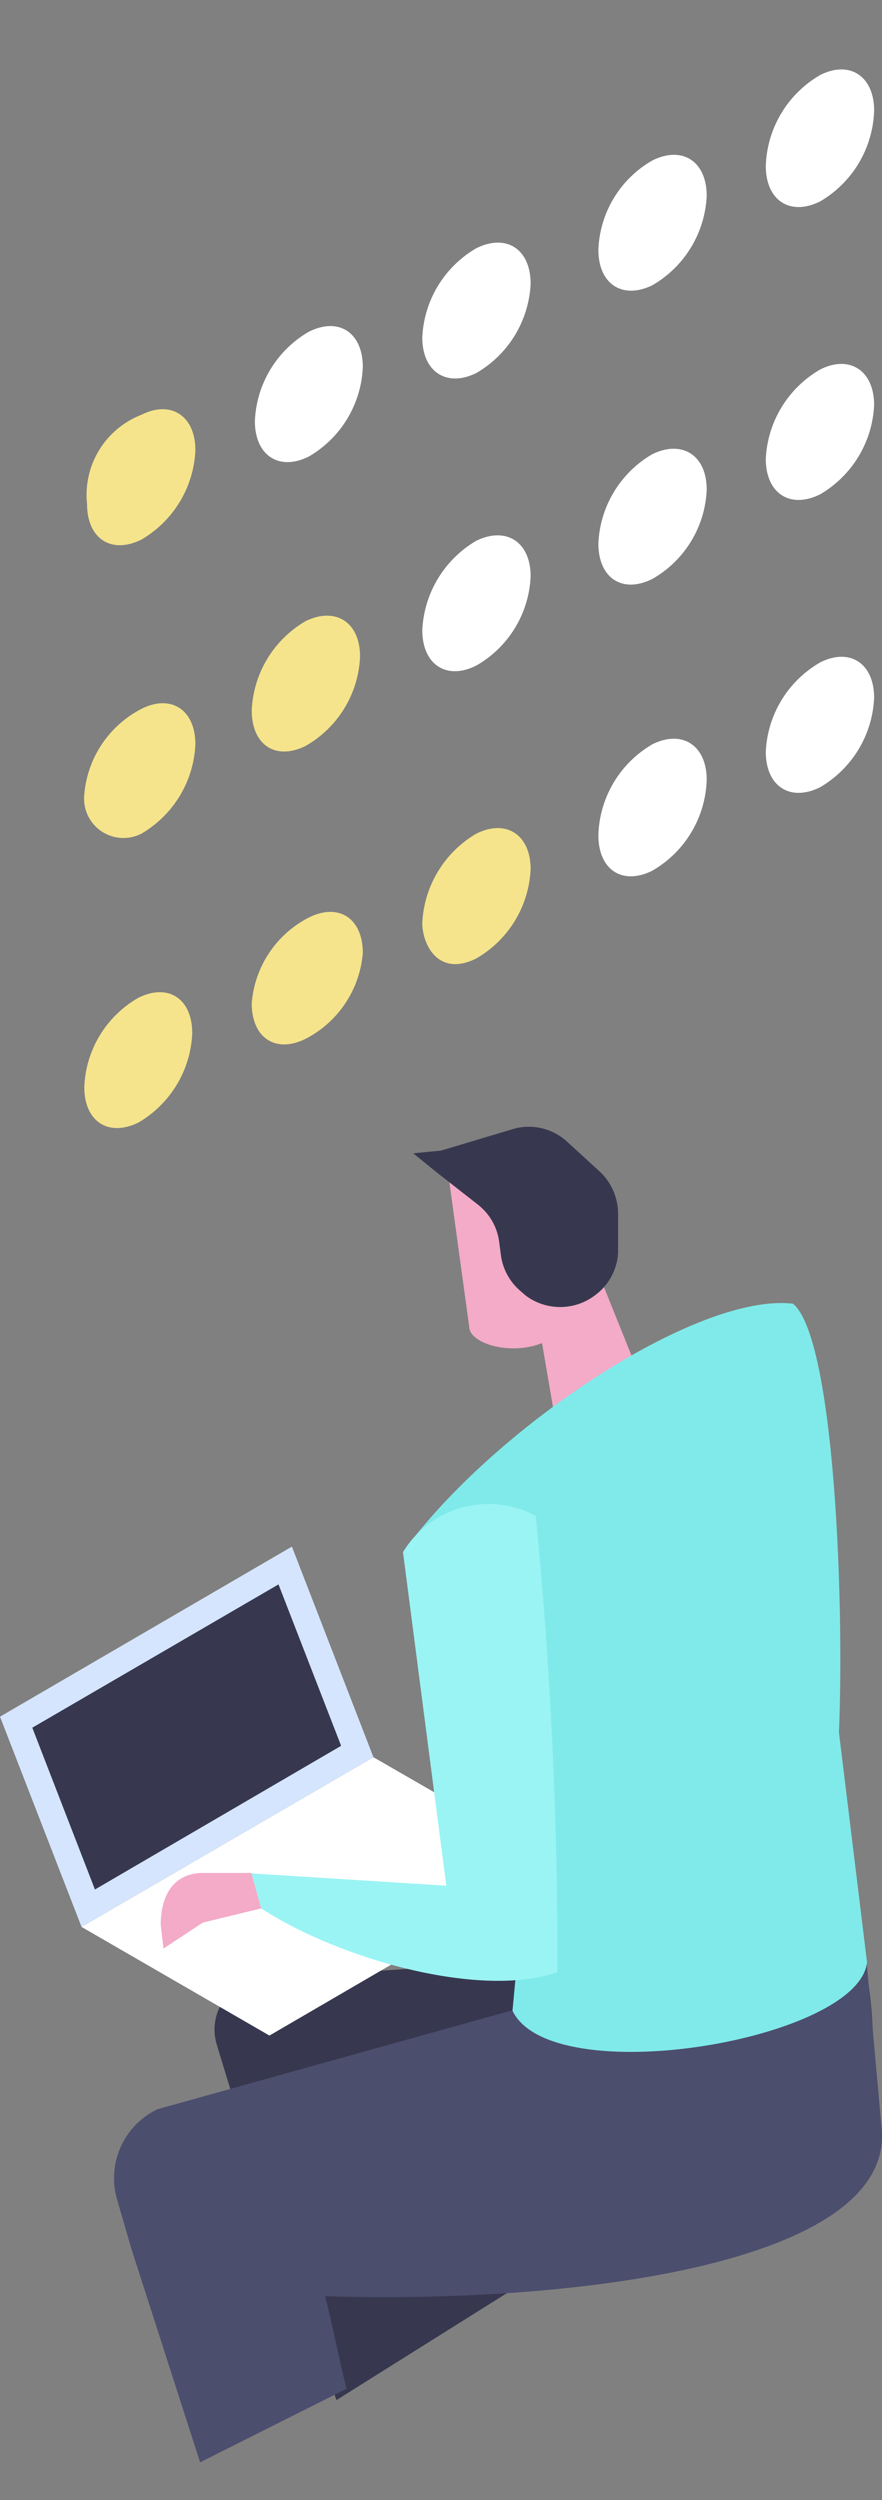 <svg width="131" height="371" viewBox="0 0 131 371" fill="none" xmlns="http://www.w3.org/2000/svg">
<rect x="0" y="0" width="131" height="371" fill="#808080" stroke="none"/>
<g clip-path="url(#clip0)">
<path d="M113.74 24.63C113.74 29.771 117.367 32.108 121.814 29.888C124.187 28.502 126.167 26.536 127.569 24.175C128.972 21.814 129.75 19.136 129.83 16.392C129.83 11.31 126.202 8.914 121.814 11.134C119.431 12.513 117.438 14.476 116.026 16.837C114.613 19.199 113.826 21.881 113.74 24.63Z" fill="white"/>
<path d="M88.874 37.074C88.874 42.157 92.443 44.493 96.889 42.332C99.24 40.974 101.212 39.048 102.623 36.73C104.033 34.413 104.838 31.779 104.964 29.07C104.964 23.929 101.336 21.592 96.889 23.812C94.535 25.16 92.564 27.086 91.161 29.406C89.759 31.726 88.972 34.365 88.874 37.074Z" fill="white"/>
<path d="M62.722 50.102C62.722 55.185 66.35 57.522 70.738 55.36C73.089 54.002 75.06 52.076 76.471 49.759C77.882 47.441 78.687 44.807 78.812 42.098C78.812 36.957 75.184 34.62 70.738 36.84C68.394 38.201 66.432 40.13 65.031 42.447C63.63 44.765 62.836 47.398 62.722 50.102Z" fill="white"/>
<path d="M37.856 62.488C37.856 67.57 41.425 69.966 45.872 67.746C48.215 66.385 50.178 64.457 51.579 62.139C52.98 59.821 53.774 57.188 53.887 54.484C53.887 49.343 50.318 47.006 45.872 49.226C43.525 50.583 41.559 52.51 40.158 54.828C38.756 57.147 37.965 59.782 37.856 62.488Z" fill="white"/>
<path d="M12.931 74.815C12.931 79.956 16.559 82.293 21.006 80.073C23.346 78.708 25.305 76.778 26.706 74.462C28.106 72.145 28.902 69.514 29.021 66.811C29.021 61.728 25.394 59.333 21.006 61.553C18.384 62.566 16.172 64.416 14.712 66.814C13.252 69.212 12.626 72.025 12.931 74.815Z" fill="#F5E48C"/>
<path d="M113.74 68.096C113.74 73.237 117.367 75.574 121.814 73.354C124.154 71.989 126.114 70.06 127.514 67.743C128.915 65.426 129.711 62.796 129.83 60.092C129.83 55.01 126.202 52.614 121.814 54.834C119.463 56.192 117.492 58.118 116.081 60.436C114.67 62.753 113.865 65.387 113.74 68.096Z" fill="white"/>
<path d="M88.874 80.657C88.874 85.798 92.443 88.135 96.889 85.915C99.251 84.57 101.231 82.646 102.644 80.326C104.056 78.007 104.855 75.366 104.964 72.653C104.964 67.57 101.336 65.233 96.889 67.395C94.546 68.756 92.583 70.684 91.183 73.002C89.782 75.32 88.988 77.952 88.874 80.657Z" fill="white"/>
<path d="M62.722 93.51C62.722 98.651 66.35 100.988 70.738 98.768C73.1 97.422 75.08 95.499 76.492 93.179C77.905 90.859 78.703 88.219 78.812 85.506C78.812 80.423 75.184 78.086 70.738 80.248C68.401 81.617 66.445 83.547 65.045 85.863C63.645 88.179 62.846 90.808 62.722 93.51Z" fill="white"/>
<path d="M37.388 105.428C37.388 110.569 40.956 112.906 45.403 110.686C47.765 109.341 49.745 107.417 51.157 105.097C52.57 102.777 53.368 100.137 53.477 97.424C53.477 92.341 49.85 90.004 45.403 92.166C43.059 93.527 41.097 95.455 39.696 97.773C38.295 100.091 37.501 102.723 37.388 105.428Z" fill="#F5E48C"/>
<path d="M12.52 117.872C12.403 118.921 12.574 119.982 13.013 120.942C13.452 121.902 14.143 122.725 15.013 123.325C15.883 123.924 16.9 124.276 17.954 124.345C19.009 124.414 20.063 124.196 21.003 123.714C23.343 122.349 25.303 120.42 26.703 118.103C28.104 115.786 28.9 113.156 29.019 110.453C29.019 105.311 25.392 102.974 21.003 105.195C18.631 106.419 16.609 108.225 15.126 110.442C13.642 112.659 12.745 115.215 12.52 117.872Z" fill="#F5E48C"/>
<path d="M113.74 111.562C113.74 116.703 117.367 119.04 121.814 116.82C124.154 115.455 126.114 113.526 127.514 111.209C128.915 108.892 129.711 106.262 129.83 103.558C129.83 98.417 126.202 96.08 121.814 98.3C119.46 99.654 117.485 101.579 116.074 103.898C114.663 106.216 113.86 108.852 113.74 111.562Z" fill="white"/>
<path d="M88.874 123.948C88.874 129.089 92.443 131.426 96.889 129.206C99.277 127.831 101.272 125.869 102.685 123.507C104.099 121.145 104.883 118.461 104.964 115.71C104.964 110.628 101.336 108.232 96.889 110.452C94.513 111.834 92.53 113.799 91.127 116.161C89.724 118.523 88.949 121.203 88.874 123.948Z" fill="white"/>
<path d="M62.722 136.976C62.722 140.189 65.121 145.039 70.738 142.234C73.092 140.88 75.067 138.955 76.478 136.637C77.889 134.319 78.692 131.683 78.812 128.972C78.812 123.89 75.184 121.494 70.738 123.714C68.401 125.084 66.445 127.014 65.045 129.33C63.645 131.646 62.846 134.274 62.722 136.976Z" fill="#F5E48C"/>
<path d="M37.388 148.894C37.388 154.036 40.956 156.372 45.403 154.152C47.783 152.922 49.81 151.108 51.294 148.88C52.779 146.652 53.671 144.083 53.887 141.416C53.887 136.275 50.318 133.938 45.871 136.158C43.484 137.38 41.451 139.192 39.966 141.421C38.48 143.651 37.593 146.224 37.388 148.894Z" fill="#F5E48C"/>
<path d="M12.521 161.338C12.521 166.421 16.09 168.758 20.537 166.596C22.881 165.235 24.843 163.307 26.244 160.989C27.645 158.672 28.439 156.039 28.553 153.334C28.553 148.193 24.984 145.856 20.537 148.076C18.183 149.425 16.211 151.35 14.809 153.67C13.406 155.991 12.619 158.63 12.521 161.338Z" fill="#F5E48C"/>
<path d="M127.666 287.758L38.909 293.601C37.773 293.684 36.671 294.021 35.683 294.586C34.695 295.152 33.847 295.931 33.201 296.868C32.555 297.804 32.128 298.873 31.952 299.997C31.775 301.12 31.853 302.268 32.18 303.357L35.574 314.516L49.967 356.171L81.737 336.249L128.543 315.918C130.298 306.579 129.999 296.971 127.666 287.758Z" fill="#37384F"/>
<path d="M130.999 316.444L128.717 291.147L76.06 298.333L23.402 312.997C20.945 314.166 18.991 316.179 17.895 318.667C16.8 321.154 16.636 323.953 17.434 326.551L19.541 333.795L29.721 365.402L51.486 354.477C50.667 351.614 49.204 344.136 48.268 340.748C86.006 341.916 131.818 335.782 130.999 316.444Z" fill="#4C4E6E"/>
<path d="M83.373 276.834L40.019 302.072L12.11 285.947L55.465 260.767L83.373 276.834Z" fill="white"/>
<path d="M55.466 260.767L12.111 285.947L0 254.75L43.355 229.511L55.466 260.767Z" fill="#D5E5FD"/>
<path d="M4.797 256.386L41.364 235.12L50.667 259.073L14.1 280.397L4.797 256.386Z" fill="#37384F"/>
<path d="M79.219 265.441L76.118 298.391C81.969 310.485 127.488 302.773 128.775 291.206L123.685 249.55L79.219 265.441Z" fill="#80EAEA"/>
<path d="M69.683 196.853C69.683 199.774 77.874 201.761 82.555 198.139L87.645 192.296L89.81 177.223L81.97 168.402L66.582 174.244L69.683 196.853Z" fill="#F3ABC7"/>
<path d="M80.097 196.912L83.257 215.373L97.357 209.998L88.815 188.791L80.097 196.912Z" fill="#F3ABC7"/>
<path d="M64.828 173.952L71.03 178.801C72.729 180.143 73.841 182.09 74.131 184.234L74.424 186.454C74.754 188.552 75.86 190.449 77.525 191.771L78.051 192.238C79.534 193.356 81.342 193.961 83.2 193.961C85.058 193.961 86.866 193.356 88.349 192.238C89.348 191.512 90.175 190.576 90.772 189.496C91.368 188.416 91.719 187.218 91.801 185.987V180.145C91.803 178.946 91.555 177.761 91.071 176.664C90.588 175.567 89.879 174.584 88.992 173.776L84.195 169.395C83.116 168.41 81.797 167.724 80.37 167.406C78.943 167.089 77.458 167.15 76.062 167.584L65.531 170.739L61.376 171.147L64.828 173.952Z" fill="#37384F"/>
<path d="M124.388 261.06C125.617 243.533 124.388 198.957 117.777 193.465C103.442 191.771 73.018 212.16 59.854 230.329L83.257 282.15L124.388 261.06Z" fill="#80EAEA"/>
<path d="M82.789 292.666C82.857 270.056 81.783 247.457 79.571 224.955C76.22 223.162 72.308 222.72 68.64 223.72C64.973 224.72 61.828 227.085 59.854 230.329L66.641 282.559L82.789 292.666Z" fill="#9BF4F4"/>
<path d="M69.683 280.047L37.328 278.002L38.79 283.202C50.492 290.797 71.438 296.639 82.788 292.666L69.683 280.047Z" fill="#9BF4F4"/>
<path d="M38.791 283.202L30.132 285.305L24.281 289.161L23.872 285.655C23.872 281.916 25.276 278.236 29.723 277.944H37.329L38.791 283.202Z" fill="#F3ABC7"/>
</g>
<defs>
<clipPath id="clip0">
<rect width="131" height="371" fill="white"/>
</clipPath>
</defs>
</svg>

